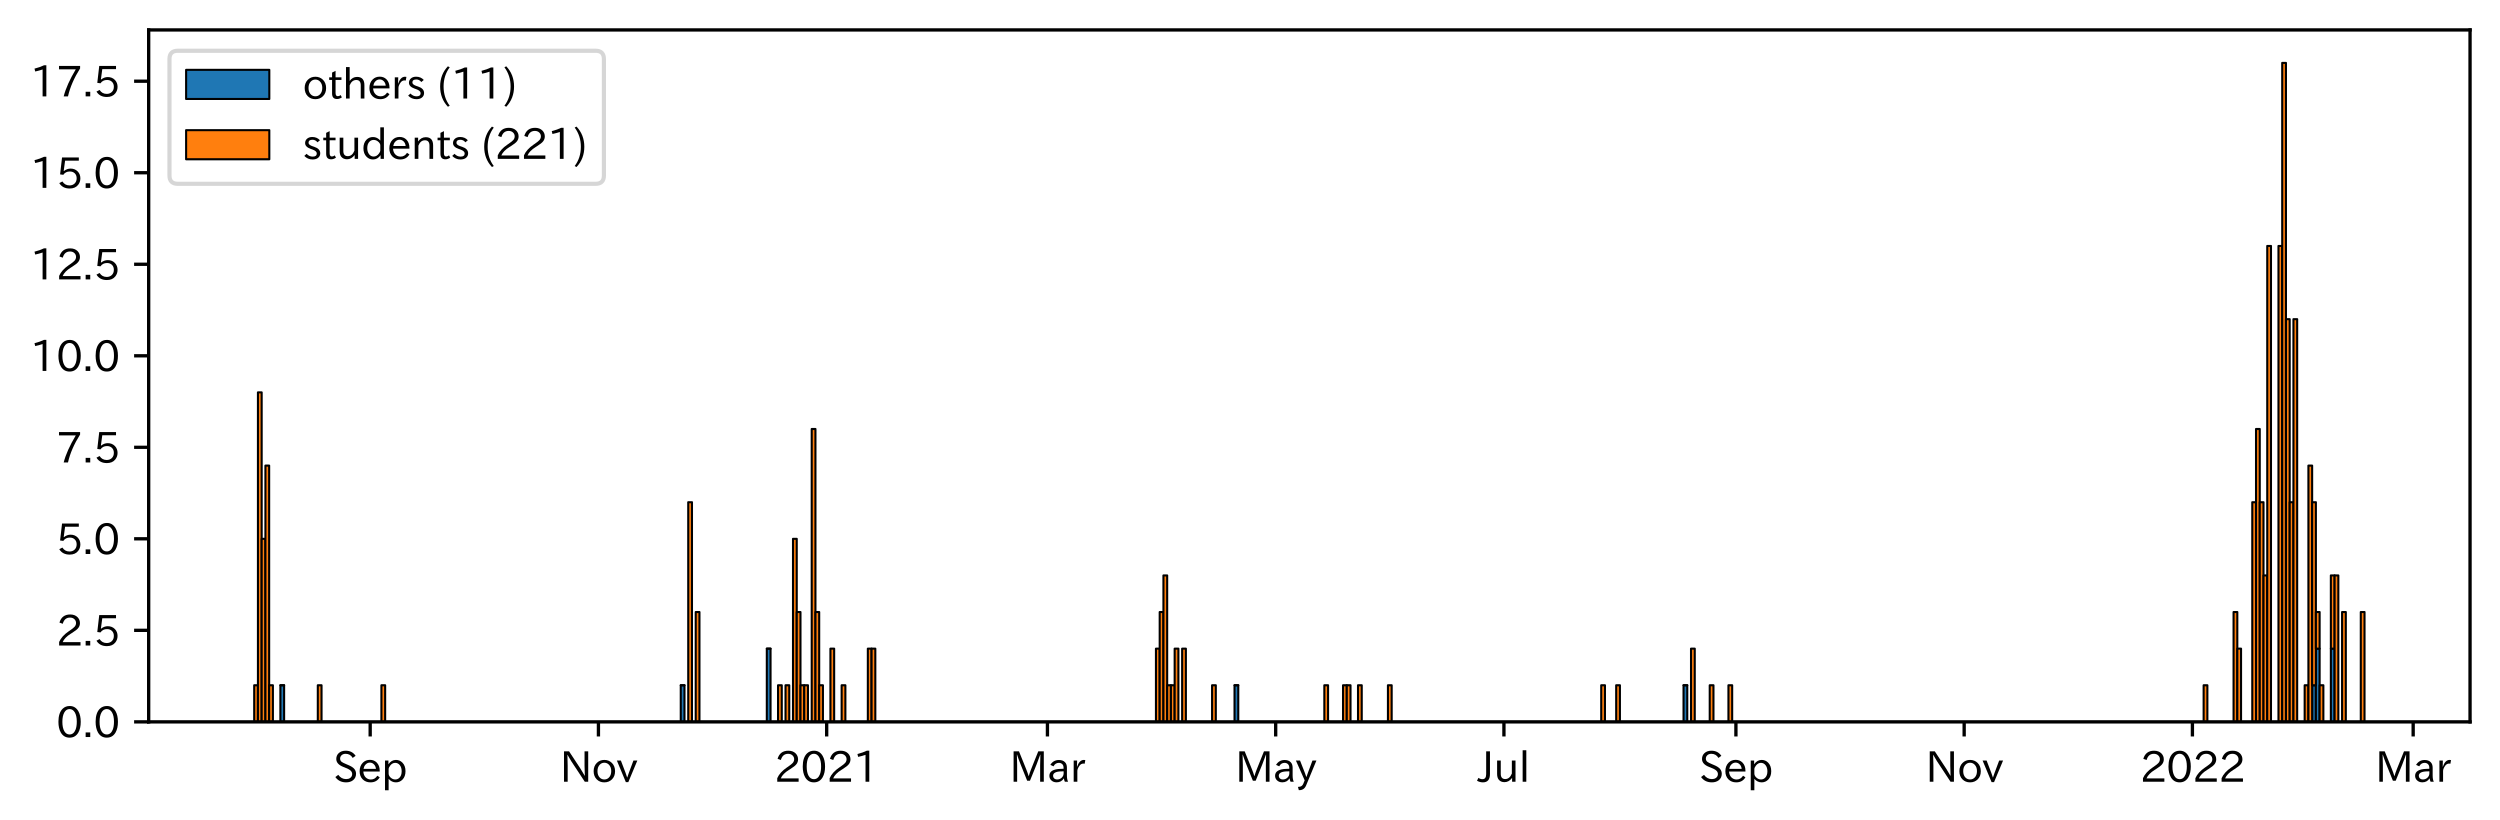 <?xml version="1.0" encoding="utf-8" standalone="no"?>
<!DOCTYPE svg PUBLIC "-//W3C//DTD SVG 1.1//EN"
  "http://www.w3.org/Graphics/SVG/1.1/DTD/svg11.dtd">
<svg xmlns:xlink="http://www.w3.org/1999/xlink" width="600.938pt" height="197.111pt" viewBox="0 0 600.938 197.111" xmlns="http://www.w3.org/2000/svg" version="1.1">
 <defs>
  <style type="text/css">*{stroke-linejoin: round; stroke-linecap: butt}</style>
 </defs>
 <g id="figure_1">
  <g id="patch_1">
   <path d="M 0 197.111 
L 600.938 197.111 
L 600.938 0 
L 0 0 
z
" style="fill: #ffffff"/>
  </g>
  <g id="axes_1">
   <g id="patch_2">
    <path d="M 35.737 173.52 
L 593.737 173.52 
L 593.737 7.2 
L 35.737 7.2 
z
" style="fill: #ffffff"/>
   </g>
   <g id="patch_3">
    <path d="M 61.101 173.52 
L 62.001 173.52 
L 62.001 173.52 
L 61.101 173.52 
z
" clip-path="url(#p02f5610f67)" style="fill: #1f77b4; stroke: #000000; stroke-width: 0.5; stroke-linejoin: miter"/>
   </g>
   <g id="patch_4">
    <path d="M 62.001 173.52 
L 62.9 173.52 
L 62.9 173.52 
L 62.001 173.52 
z
" clip-path="url(#p02f5610f67)" style="fill: #1f77b4; stroke: #000000; stroke-width: 0.5; stroke-linejoin: miter"/>
   </g>
   <g id="patch_5">
    <path d="M 62.9 173.52 
L 63.799 173.52 
L 63.799 173.52 
L 62.9 173.52 
z
" clip-path="url(#p02f5610f67)" style="fill: #1f77b4; stroke: #000000; stroke-width: 0.5; stroke-linejoin: miter"/>
   </g>
   <g id="patch_6">
    <path d="M 63.799 173.52 
L 64.699 173.52 
L 64.699 173.52 
L 63.799 173.52 
z
" clip-path="url(#p02f5610f67)" style="fill: #1f77b4; stroke: #000000; stroke-width: 0.5; stroke-linejoin: miter"/>
   </g>
   <g id="patch_7">
    <path d="M 64.699 173.52 
L 65.598 173.52 
L 65.598 173.52 
L 64.699 173.52 
z
" clip-path="url(#p02f5610f67)" style="fill: #1f77b4; stroke: #000000; stroke-width: 0.5; stroke-linejoin: miter"/>
   </g>
   <g id="patch_8">
    <path d="M 67.397 173.52 
L 68.296 173.52 
L 68.296 164.72 
L 67.397 164.72 
z
" clip-path="url(#p02f5610f67)" style="fill: #1f77b4; stroke: #000000; stroke-width: 0.5; stroke-linejoin: miter"/>
   </g>
   <g id="patch_9">
    <path d="M 76.391 173.52 
L 77.291 173.52 
L 77.291 173.52 
L 76.391 173.52 
z
" clip-path="url(#p02f5610f67)" style="fill: #1f77b4; stroke: #000000; stroke-width: 0.5; stroke-linejoin: miter"/>
   </g>
   <g id="patch_10">
    <path d="M 91.681 173.52 
L 92.581 173.52 
L 92.581 173.52 
L 91.681 173.52 
z
" clip-path="url(#p02f5610f67)" style="fill: #1f77b4; stroke: #000000; stroke-width: 0.5; stroke-linejoin: miter"/>
   </g>
   <g id="patch_11">
    <path d="M 163.635 173.52 
L 164.534 173.52 
L 164.534 164.72 
L 163.635 164.72 
z
" clip-path="url(#p02f5610f67)" style="fill: #1f77b4; stroke: #000000; stroke-width: 0.5; stroke-linejoin: miter"/>
   </g>
   <g id="patch_12">
    <path d="M 165.434 173.52 
L 166.333 173.52 
L 166.333 173.52 
L 165.434 173.52 
z
" clip-path="url(#p02f5610f67)" style="fill: #1f77b4; stroke: #000000; stroke-width: 0.5; stroke-linejoin: miter"/>
   </g>
   <g id="patch_13">
    <path d="M 167.233 173.52 
L 168.132 173.52 
L 168.132 173.52 
L 167.233 173.52 
z
" clip-path="url(#p02f5610f67)" style="fill: #1f77b4; stroke: #000000; stroke-width: 0.5; stroke-linejoin: miter"/>
   </g>
   <g id="patch_14">
    <path d="M 184.322 173.52 
L 185.221 173.52 
L 185.221 155.92 
L 184.322 155.92 
z
" clip-path="url(#p02f5610f67)" style="fill: #1f77b4; stroke: #000000; stroke-width: 0.5; stroke-linejoin: miter"/>
   </g>
   <g id="patch_15">
    <path d="M 187.02 173.52 
L 187.919 173.52 
L 187.919 173.52 
L 187.02 173.52 
z
" clip-path="url(#p02f5610f67)" style="fill: #1f77b4; stroke: #000000; stroke-width: 0.5; stroke-linejoin: miter"/>
   </g>
   <g id="patch_16">
    <path d="M 188.819 173.52 
L 189.718 173.52 
L 189.718 173.52 
L 188.819 173.52 
z
" clip-path="url(#p02f5610f67)" style="fill: #1f77b4; stroke: #000000; stroke-width: 0.5; stroke-linejoin: miter"/>
   </g>
   <g id="patch_17">
    <path d="M 190.618 173.52 
L 191.517 173.52 
L 191.517 173.52 
L 190.618 173.52 
z
" clip-path="url(#p02f5610f67)" style="fill: #1f77b4; stroke: #000000; stroke-width: 0.5; stroke-linejoin: miter"/>
   </g>
   <g id="patch_18">
    <path d="M 191.517 173.52 
L 192.416 173.52 
L 192.416 173.52 
L 191.517 173.52 
z
" clip-path="url(#p02f5610f67)" style="fill: #1f77b4; stroke: #000000; stroke-width: 0.5; stroke-linejoin: miter"/>
   </g>
   <g id="patch_19">
    <path d="M 192.416 173.52 
L 193.316 173.52 
L 193.316 173.52 
L 192.416 173.52 
z
" clip-path="url(#p02f5610f67)" style="fill: #1f77b4; stroke: #000000; stroke-width: 0.5; stroke-linejoin: miter"/>
   </g>
   <g id="patch_20">
    <path d="M 193.316 173.52 
L 194.215 173.52 
L 194.215 173.52 
L 193.316 173.52 
z
" clip-path="url(#p02f5610f67)" style="fill: #1f77b4; stroke: #000000; stroke-width: 0.5; stroke-linejoin: miter"/>
   </g>
   <g id="patch_21">
    <path d="M 195.115 173.52 
L 196.014 173.52 
L 196.014 173.52 
L 195.115 173.52 
z
" clip-path="url(#p02f5610f67)" style="fill: #1f77b4; stroke: #000000; stroke-width: 0.5; stroke-linejoin: miter"/>
   </g>
   <g id="patch_22">
    <path d="M 196.014 173.52 
L 196.914 173.52 
L 196.914 173.52 
L 196.014 173.52 
z
" clip-path="url(#p02f5610f67)" style="fill: #1f77b4; stroke: #000000; stroke-width: 0.5; stroke-linejoin: miter"/>
   </g>
   <g id="patch_23">
    <path d="M 196.914 173.52 
L 197.813 173.52 
L 197.813 173.52 
L 196.914 173.52 
z
" clip-path="url(#p02f5610f67)" style="fill: #1f77b4; stroke: #000000; stroke-width: 0.5; stroke-linejoin: miter"/>
   </g>
   <g id="patch_24">
    <path d="M 199.612 173.52 
L 200.511 173.52 
L 200.511 173.52 
L 199.612 173.52 
z
" clip-path="url(#p02f5610f67)" style="fill: #1f77b4; stroke: #000000; stroke-width: 0.5; stroke-linejoin: miter"/>
   </g>
   <g id="patch_25">
    <path d="M 202.31 173.52 
L 203.209 173.52 
L 203.209 173.52 
L 202.31 173.52 
z
" clip-path="url(#p02f5610f67)" style="fill: #1f77b4; stroke: #000000; stroke-width: 0.5; stroke-linejoin: miter"/>
   </g>
   <g id="patch_26">
    <path d="M 208.606 173.52 
L 209.505 173.52 
L 209.505 173.52 
L 208.606 173.52 
z
" clip-path="url(#p02f5610f67)" style="fill: #1f77b4; stroke: #000000; stroke-width: 0.5; stroke-linejoin: miter"/>
   </g>
   <g id="patch_27">
    <path d="M 209.505 173.52 
L 210.405 173.52 
L 210.405 173.52 
L 209.505 173.52 
z
" clip-path="url(#p02f5610f67)" style="fill: #1f77b4; stroke: #000000; stroke-width: 0.5; stroke-linejoin: miter"/>
   </g>
   <g id="patch_28">
    <path d="M 277.861 173.52 
L 278.761 173.52 
L 278.761 173.52 
L 277.861 173.52 
z
" clip-path="url(#p02f5610f67)" style="fill: #1f77b4; stroke: #000000; stroke-width: 0.5; stroke-linejoin: miter"/>
   </g>
   <g id="patch_29">
    <path d="M 278.761 173.52 
L 279.66 173.52 
L 279.66 173.52 
L 278.761 173.52 
z
" clip-path="url(#p02f5610f67)" style="fill: #1f77b4; stroke: #000000; stroke-width: 0.5; stroke-linejoin: miter"/>
   </g>
   <g id="patch_30">
    <path d="M 279.66 173.52 
L 280.56 173.52 
L 280.56 173.52 
L 279.66 173.52 
z
" clip-path="url(#p02f5610f67)" style="fill: #1f77b4; stroke: #000000; stroke-width: 0.5; stroke-linejoin: miter"/>
   </g>
   <g id="patch_31">
    <path d="M 280.56 173.52 
L 281.459 173.52 
L 281.459 173.52 
L 280.56 173.52 
z
" clip-path="url(#p02f5610f67)" style="fill: #1f77b4; stroke: #000000; stroke-width: 0.5; stroke-linejoin: miter"/>
   </g>
   <g id="patch_32">
    <path d="M 281.459 173.52 
L 282.358 173.52 
L 282.358 173.52 
L 281.459 173.52 
z
" clip-path="url(#p02f5610f67)" style="fill: #1f77b4; stroke: #000000; stroke-width: 0.5; stroke-linejoin: miter"/>
   </g>
   <g id="patch_33">
    <path d="M 282.358 173.52 
L 283.258 173.52 
L 283.258 173.52 
L 282.358 173.52 
z
" clip-path="url(#p02f5610f67)" style="fill: #1f77b4; stroke: #000000; stroke-width: 0.5; stroke-linejoin: miter"/>
   </g>
   <g id="patch_34">
    <path d="M 284.157 173.52 
L 285.057 173.52 
L 285.057 173.52 
L 284.157 173.52 
z
" clip-path="url(#p02f5610f67)" style="fill: #1f77b4; stroke: #000000; stroke-width: 0.5; stroke-linejoin: miter"/>
   </g>
   <g id="patch_35">
    <path d="M 291.353 173.52 
L 292.252 173.52 
L 292.252 173.52 
L 291.353 173.52 
z
" clip-path="url(#p02f5610f67)" style="fill: #1f77b4; stroke: #000000; stroke-width: 0.5; stroke-linejoin: miter"/>
   </g>
   <g id="patch_36">
    <path d="M 296.749 173.52 
L 297.649 173.52 
L 297.649 164.72 
L 296.749 164.72 
z
" clip-path="url(#p02f5610f67)" style="fill: #1f77b4; stroke: #000000; stroke-width: 0.5; stroke-linejoin: miter"/>
   </g>
   <g id="patch_37">
    <path d="M 318.335 173.52 
L 319.235 173.52 
L 319.235 173.52 
L 318.335 173.52 
z
" clip-path="url(#p02f5610f67)" style="fill: #1f77b4; stroke: #000000; stroke-width: 0.5; stroke-linejoin: miter"/>
   </g>
   <g id="patch_38">
    <path d="M 322.832 173.52 
L 323.732 173.52 
L 323.732 173.52 
L 322.832 173.52 
z
" clip-path="url(#p02f5610f67)" style="fill: #1f77b4; stroke: #000000; stroke-width: 0.5; stroke-linejoin: miter"/>
   </g>
   <g id="patch_39">
    <path d="M 323.732 173.52 
L 324.631 173.52 
L 324.631 173.52 
L 323.732 173.52 
z
" clip-path="url(#p02f5610f67)" style="fill: #1f77b4; stroke: #000000; stroke-width: 0.5; stroke-linejoin: miter"/>
   </g>
   <g id="patch_40">
    <path d="M 326.43 173.52 
L 327.329 173.52 
L 327.329 173.52 
L 326.43 173.52 
z
" clip-path="url(#p02f5610f67)" style="fill: #1f77b4; stroke: #000000; stroke-width: 0.5; stroke-linejoin: miter"/>
   </g>
   <g id="patch_41">
    <path d="M 333.625 173.52 
L 334.525 173.52 
L 334.525 173.52 
L 333.625 173.52 
z
" clip-path="url(#p02f5610f67)" style="fill: #1f77b4; stroke: #000000; stroke-width: 0.5; stroke-linejoin: miter"/>
   </g>
   <g id="patch_42">
    <path d="M 384.892 173.52 
L 385.792 173.52 
L 385.792 173.52 
L 384.892 173.52 
z
" clip-path="url(#p02f5610f67)" style="fill: #1f77b4; stroke: #000000; stroke-width: 0.5; stroke-linejoin: miter"/>
   </g>
   <g id="patch_43">
    <path d="M 388.49 173.52 
L 389.389 173.52 
L 389.389 173.52 
L 388.49 173.52 
z
" clip-path="url(#p02f5610f67)" style="fill: #1f77b4; stroke: #000000; stroke-width: 0.5; stroke-linejoin: miter"/>
   </g>
   <g id="patch_44">
    <path d="M 404.679 173.52 
L 405.579 173.52 
L 405.579 164.72 
L 404.679 164.72 
z
" clip-path="url(#p02f5610f67)" style="fill: #1f77b4; stroke: #000000; stroke-width: 0.5; stroke-linejoin: miter"/>
   </g>
   <g id="patch_45">
    <path d="M 406.478 173.52 
L 407.378 173.52 
L 407.378 173.52 
L 406.478 173.52 
z
" clip-path="url(#p02f5610f67)" style="fill: #1f77b4; stroke: #000000; stroke-width: 0.5; stroke-linejoin: miter"/>
   </g>
   <g id="patch_46">
    <path d="M 410.975 173.52 
L 411.875 173.52 
L 411.875 173.52 
L 410.975 173.52 
z
" clip-path="url(#p02f5610f67)" style="fill: #1f77b4; stroke: #000000; stroke-width: 0.5; stroke-linejoin: miter"/>
   </g>
   <g id="patch_47">
    <path d="M 415.473 173.52 
L 416.372 173.52 
L 416.372 173.52 
L 415.473 173.52 
z
" clip-path="url(#p02f5610f67)" style="fill: #1f77b4; stroke: #000000; stroke-width: 0.5; stroke-linejoin: miter"/>
   </g>
   <g id="patch_48">
    <path d="M 529.699 173.52 
L 530.598 173.52 
L 530.598 173.52 
L 529.699 173.52 
z
" clip-path="url(#p02f5610f67)" style="fill: #1f77b4; stroke: #000000; stroke-width: 0.5; stroke-linejoin: miter"/>
   </g>
   <g id="patch_49">
    <path d="M 536.894 173.52 
L 537.794 173.52 
L 537.794 173.52 
L 536.894 173.52 
z
" clip-path="url(#p02f5610f67)" style="fill: #1f77b4; stroke: #000000; stroke-width: 0.5; stroke-linejoin: miter"/>
   </g>
   <g id="patch_50">
    <path d="M 537.794 173.52 
L 538.693 173.52 
L 538.693 173.52 
L 537.794 173.52 
z
" clip-path="url(#p02f5610f67)" style="fill: #1f77b4; stroke: #000000; stroke-width: 0.5; stroke-linejoin: miter"/>
   </g>
   <g id="patch_51">
    <path d="M 541.391 173.52 
L 542.291 173.52 
L 542.291 173.52 
L 541.391 173.52 
z
" clip-path="url(#p02f5610f67)" style="fill: #1f77b4; stroke: #000000; stroke-width: 0.5; stroke-linejoin: miter"/>
   </g>
   <g id="patch_52">
    <path d="M 542.291 173.52 
L 543.19 173.52 
L 543.19 173.52 
L 542.291 173.52 
z
" clip-path="url(#p02f5610f67)" style="fill: #1f77b4; stroke: #000000; stroke-width: 0.5; stroke-linejoin: miter"/>
   </g>
   <g id="patch_53">
    <path d="M 543.19 173.52 
L 544.09 173.52 
L 544.09 173.52 
L 543.19 173.52 
z
" clip-path="url(#p02f5610f67)" style="fill: #1f77b4; stroke: #000000; stroke-width: 0.5; stroke-linejoin: miter"/>
   </g>
   <g id="patch_54">
    <path d="M 544.09 173.52 
L 544.989 173.52 
L 544.989 173.52 
L 544.09 173.52 
z
" clip-path="url(#p02f5610f67)" style="fill: #1f77b4; stroke: #000000; stroke-width: 0.5; stroke-linejoin: miter"/>
   </g>
   <g id="patch_55">
    <path d="M 544.989 173.52 
L 545.888 173.52 
L 545.888 173.52 
L 544.989 173.52 
z
" clip-path="url(#p02f5610f67)" style="fill: #1f77b4; stroke: #000000; stroke-width: 0.5; stroke-linejoin: miter"/>
   </g>
   <g id="patch_56">
    <path d="M 547.687 173.52 
L 548.587 173.52 
L 548.587 173.52 
L 547.687 173.52 
z
" clip-path="url(#p02f5610f67)" style="fill: #1f77b4; stroke: #000000; stroke-width: 0.5; stroke-linejoin: miter"/>
   </g>
   <g id="patch_57">
    <path d="M 548.587 173.52 
L 549.486 173.52 
L 549.486 173.52 
L 548.587 173.52 
z
" clip-path="url(#p02f5610f67)" style="fill: #1f77b4; stroke: #000000; stroke-width: 0.5; stroke-linejoin: miter"/>
   </g>
   <g id="patch_58">
    <path d="M 549.486 173.52 
L 550.385 173.52 
L 550.385 173.52 
L 549.486 173.52 
z
" clip-path="url(#p02f5610f67)" style="fill: #1f77b4; stroke: #000000; stroke-width: 0.5; stroke-linejoin: miter"/>
   </g>
   <g id="patch_59">
    <path d="M 550.385 173.52 
L 551.285 173.52 
L 551.285 173.52 
L 550.385 173.52 
z
" clip-path="url(#p02f5610f67)" style="fill: #1f77b4; stroke: #000000; stroke-width: 0.5; stroke-linejoin: miter"/>
   </g>
   <g id="patch_60">
    <path d="M 551.285 173.52 
L 552.184 173.52 
L 552.184 173.52 
L 551.285 173.52 
z
" clip-path="url(#p02f5610f67)" style="fill: #1f77b4; stroke: #000000; stroke-width: 0.5; stroke-linejoin: miter"/>
   </g>
   <g id="patch_61">
    <path d="M 553.983 173.52 
L 554.883 173.52 
L 554.883 173.52 
L 553.983 173.52 
z
" clip-path="url(#p02f5610f67)" style="fill: #1f77b4; stroke: #000000; stroke-width: 0.5; stroke-linejoin: miter"/>
   </g>
   <g id="patch_62">
    <path d="M 554.883 173.52 
L 555.782 173.52 
L 555.782 173.52 
L 554.883 173.52 
z
" clip-path="url(#p02f5610f67)" style="fill: #1f77b4; stroke: #000000; stroke-width: 0.5; stroke-linejoin: miter"/>
   </g>
   <g id="patch_63">
    <path d="M 555.782 173.52 
L 556.681 173.52 
L 556.681 164.72 
L 555.782 164.72 
z
" clip-path="url(#p02f5610f67)" style="fill: #1f77b4; stroke: #000000; stroke-width: 0.5; stroke-linejoin: miter"/>
   </g>
   <g id="patch_64">
    <path d="M 556.681 173.52 
L 557.581 173.52 
L 557.581 155.92 
L 556.681 155.92 
z
" clip-path="url(#p02f5610f67)" style="fill: #1f77b4; stroke: #000000; stroke-width: 0.5; stroke-linejoin: miter"/>
   </g>
   <g id="patch_65">
    <path d="M 557.581 173.52 
L 558.48 173.52 
L 558.48 173.52 
L 557.581 173.52 
z
" clip-path="url(#p02f5610f67)" style="fill: #1f77b4; stroke: #000000; stroke-width: 0.5; stroke-linejoin: miter"/>
   </g>
   <g id="patch_66">
    <path d="M 560.279 173.52 
L 561.179 173.52 
L 561.179 155.92 
L 560.279 155.92 
z
" clip-path="url(#p02f5610f67)" style="fill: #1f77b4; stroke: #000000; stroke-width: 0.5; stroke-linejoin: miter"/>
   </g>
   <g id="patch_67">
    <path d="M 561.179 173.52 
L 562.078 173.52 
L 562.078 173.52 
L 561.179 173.52 
z
" clip-path="url(#p02f5610f67)" style="fill: #1f77b4; stroke: #000000; stroke-width: 0.5; stroke-linejoin: miter"/>
   </g>
   <g id="patch_68">
    <path d="M 562.977 173.52 
L 563.877 173.52 
L 563.877 173.52 
L 562.977 173.52 
z
" clip-path="url(#p02f5610f67)" style="fill: #1f77b4; stroke: #000000; stroke-width: 0.5; stroke-linejoin: miter"/>
   </g>
   <g id="patch_69">
    <path d="M 567.474 173.52 
L 568.374 173.52 
L 568.374 173.52 
L 567.474 173.52 
z
" clip-path="url(#p02f5610f67)" style="fill: #1f77b4; stroke: #000000; stroke-width: 0.5; stroke-linejoin: miter"/>
   </g>
   <g id="patch_70">
    <path d="M 61.101 173.52 
L 62.001 173.52 
L 62.001 164.72 
L 61.101 164.72 
z
" clip-path="url(#p02f5610f67)" style="fill: #ff7f0e; stroke: #000000; stroke-width: 0.5; stroke-linejoin: miter"/>
   </g>
   <g id="patch_71">
    <path d="M 62.001 173.52 
L 62.9 173.52 
L 62.9 94.32 
L 62.001 94.32 
z
" clip-path="url(#p02f5610f67)" style="fill: #ff7f0e; stroke: #000000; stroke-width: 0.5; stroke-linejoin: miter"/>
   </g>
   <g id="patch_72">
    <path d="M 62.9 173.52 
L 63.799 173.52 
L 63.799 129.52 
L 62.9 129.52 
z
" clip-path="url(#p02f5610f67)" style="fill: #ff7f0e; stroke: #000000; stroke-width: 0.5; stroke-linejoin: miter"/>
   </g>
   <g id="patch_73">
    <path d="M 63.799 173.52 
L 64.699 173.52 
L 64.699 111.92 
L 63.799 111.92 
z
" clip-path="url(#p02f5610f67)" style="fill: #ff7f0e; stroke: #000000; stroke-width: 0.5; stroke-linejoin: miter"/>
   </g>
   <g id="patch_74">
    <path d="M 64.699 173.52 
L 65.598 173.52 
L 65.598 164.72 
L 64.699 164.72 
z
" clip-path="url(#p02f5610f67)" style="fill: #ff7f0e; stroke: #000000; stroke-width: 0.5; stroke-linejoin: miter"/>
   </g>
   <g id="patch_75">
    <path d="M 67.397 164.72 
L 68.296 164.72 
L 68.296 164.72 
L 67.397 164.72 
z
" clip-path="url(#p02f5610f67)" style="fill: #ff7f0e; stroke: #000000; stroke-width: 0.5; stroke-linejoin: miter"/>
   </g>
   <g id="patch_76">
    <path d="M 76.391 173.52 
L 77.291 173.52 
L 77.291 164.72 
L 76.391 164.72 
z
" clip-path="url(#p02f5610f67)" style="fill: #ff7f0e; stroke: #000000; stroke-width: 0.5; stroke-linejoin: miter"/>
   </g>
   <g id="patch_77">
    <path d="M 91.681 173.52 
L 92.581 173.52 
L 92.581 164.72 
L 91.681 164.72 
z
" clip-path="url(#p02f5610f67)" style="fill: #ff7f0e; stroke: #000000; stroke-width: 0.5; stroke-linejoin: miter"/>
   </g>
   <g id="patch_78">
    <path d="M 163.635 164.72 
L 164.534 164.72 
L 164.534 164.72 
L 163.635 164.72 
z
" clip-path="url(#p02f5610f67)" style="fill: #ff7f0e; stroke: #000000; stroke-width: 0.5; stroke-linejoin: miter"/>
   </g>
   <g id="patch_79">
    <path d="M 165.434 173.52 
L 166.333 173.52 
L 166.333 120.72 
L 165.434 120.72 
z
" clip-path="url(#p02f5610f67)" style="fill: #ff7f0e; stroke: #000000; stroke-width: 0.5; stroke-linejoin: miter"/>
   </g>
   <g id="patch_80">
    <path d="M 167.233 173.52 
L 168.132 173.52 
L 168.132 147.12 
L 167.233 147.12 
z
" clip-path="url(#p02f5610f67)" style="fill: #ff7f0e; stroke: #000000; stroke-width: 0.5; stroke-linejoin: miter"/>
   </g>
   <g id="patch_81">
    <path d="M 184.322 155.92 
L 185.221 155.92 
L 185.221 155.92 
L 184.322 155.92 
z
" clip-path="url(#p02f5610f67)" style="fill: #ff7f0e; stroke: #000000; stroke-width: 0.5; stroke-linejoin: miter"/>
   </g>
   <g id="patch_82">
    <path d="M 187.02 173.52 
L 187.919 173.52 
L 187.919 164.72 
L 187.02 164.72 
z
" clip-path="url(#p02f5610f67)" style="fill: #ff7f0e; stroke: #000000; stroke-width: 0.5; stroke-linejoin: miter"/>
   </g>
   <g id="patch_83">
    <path d="M 188.819 173.52 
L 189.718 173.52 
L 189.718 164.72 
L 188.819 164.72 
z
" clip-path="url(#p02f5610f67)" style="fill: #ff7f0e; stroke: #000000; stroke-width: 0.5; stroke-linejoin: miter"/>
   </g>
   <g id="patch_84">
    <path d="M 190.618 173.52 
L 191.517 173.52 
L 191.517 129.52 
L 190.618 129.52 
z
" clip-path="url(#p02f5610f67)" style="fill: #ff7f0e; stroke: #000000; stroke-width: 0.5; stroke-linejoin: miter"/>
   </g>
   <g id="patch_85">
    <path d="M 191.517 173.52 
L 192.416 173.52 
L 192.416 147.12 
L 191.517 147.12 
z
" clip-path="url(#p02f5610f67)" style="fill: #ff7f0e; stroke: #000000; stroke-width: 0.5; stroke-linejoin: miter"/>
   </g>
   <g id="patch_86">
    <path d="M 192.416 173.52 
L 193.316 173.52 
L 193.316 164.72 
L 192.416 164.72 
z
" clip-path="url(#p02f5610f67)" style="fill: #ff7f0e; stroke: #000000; stroke-width: 0.5; stroke-linejoin: miter"/>
   </g>
   <g id="patch_87">
    <path d="M 193.316 173.52 
L 194.215 173.52 
L 194.215 164.72 
L 193.316 164.72 
z
" clip-path="url(#p02f5610f67)" style="fill: #ff7f0e; stroke: #000000; stroke-width: 0.5; stroke-linejoin: miter"/>
   </g>
   <g id="patch_88">
    <path d="M 195.115 173.52 
L 196.014 173.52 
L 196.014 103.12 
L 195.115 103.12 
z
" clip-path="url(#p02f5610f67)" style="fill: #ff7f0e; stroke: #000000; stroke-width: 0.5; stroke-linejoin: miter"/>
   </g>
   <g id="patch_89">
    <path d="M 196.014 173.52 
L 196.914 173.52 
L 196.914 147.12 
L 196.014 147.12 
z
" clip-path="url(#p02f5610f67)" style="fill: #ff7f0e; stroke: #000000; stroke-width: 0.5; stroke-linejoin: miter"/>
   </g>
   <g id="patch_90">
    <path d="M 196.914 173.52 
L 197.813 173.52 
L 197.813 164.72 
L 196.914 164.72 
z
" clip-path="url(#p02f5610f67)" style="fill: #ff7f0e; stroke: #000000; stroke-width: 0.5; stroke-linejoin: miter"/>
   </g>
   <g id="patch_91">
    <path d="M 199.612 173.52 
L 200.511 173.52 
L 200.511 155.92 
L 199.612 155.92 
z
" clip-path="url(#p02f5610f67)" style="fill: #ff7f0e; stroke: #000000; stroke-width: 0.5; stroke-linejoin: miter"/>
   </g>
   <g id="patch_92">
    <path d="M 202.31 173.52 
L 203.209 173.52 
L 203.209 164.72 
L 202.31 164.72 
z
" clip-path="url(#p02f5610f67)" style="fill: #ff7f0e; stroke: #000000; stroke-width: 0.5; stroke-linejoin: miter"/>
   </g>
   <g id="patch_93">
    <path d="M 208.606 173.52 
L 209.505 173.52 
L 209.505 155.92 
L 208.606 155.92 
z
" clip-path="url(#p02f5610f67)" style="fill: #ff7f0e; stroke: #000000; stroke-width: 0.5; stroke-linejoin: miter"/>
   </g>
   <g id="patch_94">
    <path d="M 209.505 173.52 
L 210.405 173.52 
L 210.405 155.92 
L 209.505 155.92 
z
" clip-path="url(#p02f5610f67)" style="fill: #ff7f0e; stroke: #000000; stroke-width: 0.5; stroke-linejoin: miter"/>
   </g>
   <g id="patch_95">
    <path d="M 277.861 173.52 
L 278.761 173.52 
L 278.761 155.92 
L 277.861 155.92 
z
" clip-path="url(#p02f5610f67)" style="fill: #ff7f0e; stroke: #000000; stroke-width: 0.5; stroke-linejoin: miter"/>
   </g>
   <g id="patch_96">
    <path d="M 278.761 173.52 
L 279.66 173.52 
L 279.66 147.12 
L 278.761 147.12 
z
" clip-path="url(#p02f5610f67)" style="fill: #ff7f0e; stroke: #000000; stroke-width: 0.5; stroke-linejoin: miter"/>
   </g>
   <g id="patch_97">
    <path d="M 279.66 173.52 
L 280.56 173.52 
L 280.56 138.32 
L 279.66 138.32 
z
" clip-path="url(#p02f5610f67)" style="fill: #ff7f0e; stroke: #000000; stroke-width: 0.5; stroke-linejoin: miter"/>
   </g>
   <g id="patch_98">
    <path d="M 280.56 173.52 
L 281.459 173.52 
L 281.459 164.72 
L 280.56 164.72 
z
" clip-path="url(#p02f5610f67)" style="fill: #ff7f0e; stroke: #000000; stroke-width: 0.5; stroke-linejoin: miter"/>
   </g>
   <g id="patch_99">
    <path d="M 281.459 173.52 
L 282.358 173.52 
L 282.358 164.72 
L 281.459 164.72 
z
" clip-path="url(#p02f5610f67)" style="fill: #ff7f0e; stroke: #000000; stroke-width: 0.5; stroke-linejoin: miter"/>
   </g>
   <g id="patch_100">
    <path d="M 282.358 173.52 
L 283.258 173.52 
L 283.258 155.92 
L 282.358 155.92 
z
" clip-path="url(#p02f5610f67)" style="fill: #ff7f0e; stroke: #000000; stroke-width: 0.5; stroke-linejoin: miter"/>
   </g>
   <g id="patch_101">
    <path d="M 284.157 173.52 
L 285.057 173.52 
L 285.057 155.92 
L 284.157 155.92 
z
" clip-path="url(#p02f5610f67)" style="fill: #ff7f0e; stroke: #000000; stroke-width: 0.5; stroke-linejoin: miter"/>
   </g>
   <g id="patch_102">
    <path d="M 291.353 173.52 
L 292.252 173.52 
L 292.252 164.72 
L 291.353 164.72 
z
" clip-path="url(#p02f5610f67)" style="fill: #ff7f0e; stroke: #000000; stroke-width: 0.5; stroke-linejoin: miter"/>
   </g>
   <g id="patch_103">
    <path d="M 296.749 164.72 
L 297.649 164.72 
L 297.649 164.72 
L 296.749 164.72 
z
" clip-path="url(#p02f5610f67)" style="fill: #ff7f0e; stroke: #000000; stroke-width: 0.5; stroke-linejoin: miter"/>
   </g>
   <g id="patch_104">
    <path d="M 318.335 173.52 
L 319.235 173.52 
L 319.235 164.72 
L 318.335 164.72 
z
" clip-path="url(#p02f5610f67)" style="fill: #ff7f0e; stroke: #000000; stroke-width: 0.5; stroke-linejoin: miter"/>
   </g>
   <g id="patch_105">
    <path d="M 322.832 173.52 
L 323.732 173.52 
L 323.732 164.72 
L 322.832 164.72 
z
" clip-path="url(#p02f5610f67)" style="fill: #ff7f0e; stroke: #000000; stroke-width: 0.5; stroke-linejoin: miter"/>
   </g>
   <g id="patch_106">
    <path d="M 323.732 173.52 
L 324.631 173.52 
L 324.631 164.72 
L 323.732 164.72 
z
" clip-path="url(#p02f5610f67)" style="fill: #ff7f0e; stroke: #000000; stroke-width: 0.5; stroke-linejoin: miter"/>
   </g>
   <g id="patch_107">
    <path d="M 326.43 173.52 
L 327.329 173.52 
L 327.329 164.72 
L 326.43 164.72 
z
" clip-path="url(#p02f5610f67)" style="fill: #ff7f0e; stroke: #000000; stroke-width: 0.5; stroke-linejoin: miter"/>
   </g>
   <g id="patch_108">
    <path d="M 333.625 173.52 
L 334.525 173.52 
L 334.525 164.72 
L 333.625 164.72 
z
" clip-path="url(#p02f5610f67)" style="fill: #ff7f0e; stroke: #000000; stroke-width: 0.5; stroke-linejoin: miter"/>
   </g>
   <g id="patch_109">
    <path d="M 384.892 173.52 
L 385.792 173.52 
L 385.792 164.72 
L 384.892 164.72 
z
" clip-path="url(#p02f5610f67)" style="fill: #ff7f0e; stroke: #000000; stroke-width: 0.5; stroke-linejoin: miter"/>
   </g>
   <g id="patch_110">
    <path d="M 388.49 173.52 
L 389.389 173.52 
L 389.389 164.72 
L 388.49 164.72 
z
" clip-path="url(#p02f5610f67)" style="fill: #ff7f0e; stroke: #000000; stroke-width: 0.5; stroke-linejoin: miter"/>
   </g>
   <g id="patch_111">
    <path d="M 404.679 164.72 
L 405.579 164.72 
L 405.579 164.72 
L 404.679 164.72 
z
" clip-path="url(#p02f5610f67)" style="fill: #ff7f0e; stroke: #000000; stroke-width: 0.5; stroke-linejoin: miter"/>
   </g>
   <g id="patch_112">
    <path d="M 406.478 173.52 
L 407.378 173.52 
L 407.378 155.92 
L 406.478 155.92 
z
" clip-path="url(#p02f5610f67)" style="fill: #ff7f0e; stroke: #000000; stroke-width: 0.5; stroke-linejoin: miter"/>
   </g>
   <g id="patch_113">
    <path d="M 410.975 173.52 
L 411.875 173.52 
L 411.875 164.72 
L 410.975 164.72 
z
" clip-path="url(#p02f5610f67)" style="fill: #ff7f0e; stroke: #000000; stroke-width: 0.5; stroke-linejoin: miter"/>
   </g>
   <g id="patch_114">
    <path d="M 415.473 173.52 
L 416.372 173.52 
L 416.372 164.72 
L 415.473 164.72 
z
" clip-path="url(#p02f5610f67)" style="fill: #ff7f0e; stroke: #000000; stroke-width: 0.5; stroke-linejoin: miter"/>
   </g>
   <g id="patch_115">
    <path d="M 529.699 173.52 
L 530.598 173.52 
L 530.598 164.72 
L 529.699 164.72 
z
" clip-path="url(#p02f5610f67)" style="fill: #ff7f0e; stroke: #000000; stroke-width: 0.5; stroke-linejoin: miter"/>
   </g>
   <g id="patch_116">
    <path d="M 536.894 173.52 
L 537.794 173.52 
L 537.794 147.12 
L 536.894 147.12 
z
" clip-path="url(#p02f5610f67)" style="fill: #ff7f0e; stroke: #000000; stroke-width: 0.5; stroke-linejoin: miter"/>
   </g>
   <g id="patch_117">
    <path d="M 537.794 173.52 
L 538.693 173.52 
L 538.693 155.92 
L 537.794 155.92 
z
" clip-path="url(#p02f5610f67)" style="fill: #ff7f0e; stroke: #000000; stroke-width: 0.5; stroke-linejoin: miter"/>
   </g>
   <g id="patch_118">
    <path d="M 541.391 173.52 
L 542.291 173.52 
L 542.291 120.72 
L 541.391 120.72 
z
" clip-path="url(#p02f5610f67)" style="fill: #ff7f0e; stroke: #000000; stroke-width: 0.5; stroke-linejoin: miter"/>
   </g>
   <g id="patch_119">
    <path d="M 542.291 173.52 
L 543.19 173.52 
L 543.19 103.12 
L 542.291 103.12 
z
" clip-path="url(#p02f5610f67)" style="fill: #ff7f0e; stroke: #000000; stroke-width: 0.5; stroke-linejoin: miter"/>
   </g>
   <g id="patch_120">
    <path d="M 543.19 173.52 
L 544.09 173.52 
L 544.09 120.72 
L 543.19 120.72 
z
" clip-path="url(#p02f5610f67)" style="fill: #ff7f0e; stroke: #000000; stroke-width: 0.5; stroke-linejoin: miter"/>
   </g>
   <g id="patch_121">
    <path d="M 544.09 173.52 
L 544.989 173.52 
L 544.989 138.32 
L 544.09 138.32 
z
" clip-path="url(#p02f5610f67)" style="fill: #ff7f0e; stroke: #000000; stroke-width: 0.5; stroke-linejoin: miter"/>
   </g>
   <g id="patch_122">
    <path d="M 544.989 173.52 
L 545.888 173.52 
L 545.888 59.12 
L 544.989 59.12 
z
" clip-path="url(#p02f5610f67)" style="fill: #ff7f0e; stroke: #000000; stroke-width: 0.5; stroke-linejoin: miter"/>
   </g>
   <g id="patch_123">
    <path d="M 547.687 173.52 
L 548.587 173.52 
L 548.587 59.12 
L 547.687 59.12 
z
" clip-path="url(#p02f5610f67)" style="fill: #ff7f0e; stroke: #000000; stroke-width: 0.5; stroke-linejoin: miter"/>
   </g>
   <g id="patch_124">
    <path d="M 548.587 173.52 
L 549.486 173.52 
L 549.486 15.12 
L 548.587 15.12 
z
" clip-path="url(#p02f5610f67)" style="fill: #ff7f0e; stroke: #000000; stroke-width: 0.5; stroke-linejoin: miter"/>
   </g>
   <g id="patch_125">
    <path d="M 549.486 173.52 
L 550.385 173.52 
L 550.385 76.72 
L 549.486 76.72 
z
" clip-path="url(#p02f5610f67)" style="fill: #ff7f0e; stroke: #000000; stroke-width: 0.5; stroke-linejoin: miter"/>
   </g>
   <g id="patch_126">
    <path d="M 550.385 173.52 
L 551.285 173.52 
L 551.285 120.72 
L 550.385 120.72 
z
" clip-path="url(#p02f5610f67)" style="fill: #ff7f0e; stroke: #000000; stroke-width: 0.5; stroke-linejoin: miter"/>
   </g>
   <g id="patch_127">
    <path d="M 551.285 173.52 
L 552.184 173.52 
L 552.184 76.72 
L 551.285 76.72 
z
" clip-path="url(#p02f5610f67)" style="fill: #ff7f0e; stroke: #000000; stroke-width: 0.5; stroke-linejoin: miter"/>
   </g>
   <g id="patch_128">
    <path d="M 553.983 173.52 
L 554.883 173.52 
L 554.883 164.72 
L 553.983 164.72 
z
" clip-path="url(#p02f5610f67)" style="fill: #ff7f0e; stroke: #000000; stroke-width: 0.5; stroke-linejoin: miter"/>
   </g>
   <g id="patch_129">
    <path d="M 554.883 173.52 
L 555.782 173.52 
L 555.782 111.92 
L 554.883 111.92 
z
" clip-path="url(#p02f5610f67)" style="fill: #ff7f0e; stroke: #000000; stroke-width: 0.5; stroke-linejoin: miter"/>
   </g>
   <g id="patch_130">
    <path d="M 555.782 164.72 
L 556.681 164.72 
L 556.681 120.72 
L 555.782 120.72 
z
" clip-path="url(#p02f5610f67)" style="fill: #ff7f0e; stroke: #000000; stroke-width: 0.5; stroke-linejoin: miter"/>
   </g>
   <g id="patch_131">
    <path d="M 556.681 155.92 
L 557.581 155.92 
L 557.581 147.12 
L 556.681 147.12 
z
" clip-path="url(#p02f5610f67)" style="fill: #ff7f0e; stroke: #000000; stroke-width: 0.5; stroke-linejoin: miter"/>
   </g>
   <g id="patch_132">
    <path d="M 557.581 173.52 
L 558.48 173.52 
L 558.48 164.72 
L 557.581 164.72 
z
" clip-path="url(#p02f5610f67)" style="fill: #ff7f0e; stroke: #000000; stroke-width: 0.5; stroke-linejoin: miter"/>
   </g>
   <g id="patch_133">
    <path d="M 560.279 155.92 
L 561.179 155.92 
L 561.179 138.32 
L 560.279 138.32 
z
" clip-path="url(#p02f5610f67)" style="fill: #ff7f0e; stroke: #000000; stroke-width: 0.5; stroke-linejoin: miter"/>
   </g>
   <g id="patch_134">
    <path d="M 561.179 173.52 
L 562.078 173.52 
L 562.078 138.32 
L 561.179 138.32 
z
" clip-path="url(#p02f5610f67)" style="fill: #ff7f0e; stroke: #000000; stroke-width: 0.5; stroke-linejoin: miter"/>
   </g>
   <g id="patch_135">
    <path d="M 562.977 173.52 
L 563.877 173.52 
L 563.877 147.12 
L 562.977 147.12 
z
" clip-path="url(#p02f5610f67)" style="fill: #ff7f0e; stroke: #000000; stroke-width: 0.5; stroke-linejoin: miter"/>
   </g>
   <g id="patch_136">
    <path d="M 567.474 173.52 
L 568.374 173.52 
L 568.374 147.12 
L 567.474 147.12 
z
" clip-path="url(#p02f5610f67)" style="fill: #ff7f0e; stroke: #000000; stroke-width: 0.5; stroke-linejoin: miter"/>
   </g>
   <g id="matplotlib.axis_1">
    <g id="xtick_1">
     <g id="line2d_1">
      <defs>
       <path id="ma781f39b53" d="M 0 0 
L 0 3.5 
" style="stroke: #000000; stroke-width: 0.8"/>
      </defs>
      <g>
       <use xlink:href="#ma781f39b53" x="88.983" y="173.52" style="stroke: #000000; stroke-width: 0.8"/>
      </g>
     </g>
     <g id="text_1">
      <!-- Sep -->
      <g transform="translate(80.108 188.011)scale(0.1 -0.1)">
       <defs>
        <path id="IPAexGothic-53" d="M 2919 3641 
Q 2563 4259 1853 4259 
Q 1453 4259 1213 4009 
Q 1028 3803 1028 3534 
Q 1028 3238 1266 3047 
Q 1444 2913 1984 2688 
L 2200 2597 
Q 2925 2306 3191 1953 
Q 3422 1644 3422 1259 
Q 3422 644 2969 288 
Q 2559 -31 1931 -31 
Q 881 -31 313 766 
L 753 1100 
Q 1203 459 1938 459 
Q 2288 459 2534 625 
Q 2841 847 2841 1216 
Q 2841 1503 2616 1728 
Q 2375 1959 1728 2206 
L 1541 2278 
Q 453 2694 453 3481 
Q 453 4006 806 4347 
Q 1203 4725 1863 4725 
Q 2841 4725 3359 3956 
L 2919 3641 
z
" transform="scale(0.016)"/>
        <path id="IPAexGothic-65" d="M 863 1594 
Q 891 1041 1209 722 
Q 1534 397 1997 397 
Q 2606 397 2963 966 
L 3322 728 
Q 2869 -31 1931 -31 
Q 1222 -31 766 422 
Q 306 884 306 1641 
Q 306 2444 788 2925 
Q 1216 3353 1856 3353 
Q 2459 3353 2866 2956 
Q 3322 2494 3322 1722 
L 3322 1594 
L 863 1594 
z
M 2756 1997 
Q 2709 2431 2450 2681 
Q 2194 2938 1844 2938 
Q 1438 2938 1150 2591 
Q 953 2356 894 1997 
L 2756 1997 
z
" transform="scale(0.016)"/>
        <path id="IPAexGothic-70" d="M 1075 2688 
Q 1525 3341 2206 3341 
Q 2769 3341 3172 2938 
Q 3641 2469 3641 1644 
Q 3641 841 3178 372 
Q 2775 -31 2200 -31 
Q 1569 -31 1106 497 
L 1106 -1216 
L 563 -1216 
L 563 3250 
L 1075 3250 
L 1075 2688 
z
M 1106 1950 
L 1106 1291 
Q 1106 897 1516 600 
Q 1791 403 2106 403 
Q 2469 403 2725 659 
Q 3066 997 3066 1631 
Q 3066 2200 2784 2559 
Q 2503 2900 2100 2900 
Q 1656 2900 1338 2484 
Q 1106 2184 1106 1950 
z
" transform="scale(0.016)"/>
       </defs>
       <use xlink:href="#IPAexGothic-53"/>
       <use xlink:href="#IPAexGothic-65" x="58.496"/>
       <use xlink:href="#IPAexGothic-70" x="115.381"/>
      </g>
     </g>
    </g>
    <g id="xtick_2">
     <g id="line2d_2">
      <g>
       <use xlink:href="#ma781f39b53" x="143.848" y="173.52" style="stroke: #000000; stroke-width: 0.8"/>
      </g>
     </g>
     <g id="text_2">
      <!-- Nov -->
      <g transform="translate(134.599 188.011)scale(0.1 -0.1)">
       <defs>
        <path id="IPAexGothic-4e" d="M 4244 63 
L 3731 63 
L 1697 3150 
Q 1466 3500 1141 4097 
L 1116 4097 
L 1128 3797 
Q 1159 2803 1159 2469 
L 1159 63 
L 609 63 
L 609 4634 
L 1366 4634 
L 3113 1978 
Q 3453 1447 3713 966 
L 3738 966 
Q 3694 1897 3694 2469 
L 3694 4634 
L 4244 4634 
L 4244 63 
z
" transform="scale(0.016)"/>
        <path id="IPAexGothic-6f" d="M 1919 3341 
Q 2594 3341 3056 2888 
Q 3531 2413 3531 1638 
Q 3531 888 3066 422 
Q 2609 -31 1919 -31 
Q 1228 -31 781 416 
Q 313 881 313 1656 
Q 313 2413 788 2888 
Q 1241 3341 1919 3341 
z
M 1919 2919 
Q 1519 2919 1241 2631 
Q 888 2278 888 1650 
Q 888 1031 1234 684 
Q 1516 403 1919 403 
Q 2331 403 2609 691 
Q 2956 1038 2956 1672 
Q 2956 2269 2603 2631 
Q 2316 2919 1919 2919 
z
" transform="scale(0.016)"/>
        <path id="IPAexGothic-76" d="M 3103 3250 
L 1747 6 
L 1375 6 
L 25 3250 
L 628 3250 
L 1338 1388 
L 1522 844 
L 1569 703 
L 1588 703 
Q 1641 884 1822 1388 
L 2516 3250 
L 3103 3250 
z
" transform="scale(0.016)"/>
       </defs>
       <use xlink:href="#IPAexGothic-4e"/>
       <use xlink:href="#IPAexGothic-6f" x="75.977"/>
       <use xlink:href="#IPAexGothic-76" x="136.377"/>
      </g>
     </g>
    </g>
    <g id="xtick_3">
     <g id="line2d_3">
      <g>
       <use xlink:href="#ma781f39b53" x="198.712" y="173.52" style="stroke: #000000; stroke-width: 0.8"/>
      </g>
     </g>
     <g id="text_3">
      <!-- 2021 -->
      <g transform="translate(186.115 188.011)scale(0.1 -0.1)">
       <defs>
        <path id="IPAexGothic-32" d="M 3659 63 
L 447 63 
L 447 594 
Q 825 1475 1894 2203 
L 2072 2322 
Q 2619 2697 2791 2906 
Q 2988 3153 2988 3444 
Q 2988 3772 2756 4003 
Q 2500 4259 2084 4259 
Q 1250 4259 991 3328 
L 497 3506 
Q 853 4725 2116 4725 
Q 2806 4725 3216 4316 
Q 3575 3947 3575 3425 
Q 3575 3038 3344 2722 
Q 3131 2416 2366 1938 
L 2231 1856 
Q 1256 1253 978 569 
L 3659 569 
L 3659 63 
z
" transform="scale(0.016)"/>
        <path id="IPAexGothic-30" d="M 2038 4725 
Q 2881 4725 3334 3944 
Q 3694 3325 3694 2344 
Q 3694 1372 3334 741 
Q 2888 -31 2016 -31 
Q 1147 -31 700 741 
Q 341 1372 341 2350 
Q 341 3713 1000 4334 
Q 1419 4725 2038 4725 
z
M 2016 4266 
Q 1516 4266 1228 3759 
Q 934 3247 934 2344 
Q 934 1456 1222 947 
Q 1513 447 2016 447 
Q 2619 447 2909 1153 
Q 3100 1622 3100 2375 
Q 3100 3256 2806 3759 
Q 2509 4266 2016 4266 
z
" transform="scale(0.016)"/>
        <path id="IPAexGothic-31" d="M 2463 63 
L 1900 63 
L 1900 4103 
Q 1372 3922 788 3797 
L 684 4231 
Q 1519 4441 2106 4731 
L 2463 4731 
L 2463 63 
z
" transform="scale(0.016)"/>
       </defs>
       <use xlink:href="#IPAexGothic-32"/>
       <use xlink:href="#IPAexGothic-30" x="62.988"/>
       <use xlink:href="#IPAexGothic-32" x="125.977"/>
       <use xlink:href="#IPAexGothic-31" x="188.965"/>
      </g>
     </g>
    </g>
    <g id="xtick_4">
     <g id="line2d_4">
      <g>
       <use xlink:href="#ma781f39b53" x="251.778" y="173.52" style="stroke: #000000; stroke-width: 0.8"/>
      </g>
     </g>
     <g id="text_4">
      <!-- Mar -->
      <g transform="translate(242.669 188.011)scale(0.1 -0.1)">
       <defs>
        <path id="IPAexGothic-4d" d="M 5147 63 
L 4597 63 
L 4597 2534 
Q 4597 3281 4634 4134 
L 4609 4134 
Q 4356 3409 4066 2675 
L 3066 209 
L 2650 209 
L 1641 2725 
Q 1328 3506 1128 4141 
L 1103 4141 
Q 1141 3131 1141 2553 
L 1141 63 
L 609 63 
L 609 4634 
L 1416 4634 
L 2503 1944 
Q 2697 1472 2869 906 
L 2888 906 
Q 3028 1416 3234 1931 
L 4316 4634 
L 5147 4634 
L 5147 63 
z
" transform="scale(0.016)"/>
        <path id="IPAexGothic-61" d="M 3156 63 
L 2672 63 
Q 2559 303 2531 556 
L 2509 556 
Q 2147 -25 1428 -25 
Q 934 -25 622 288 
Q 347 563 347 959 
Q 347 1947 2050 1997 
L 2478 2009 
L 2478 2175 
Q 2478 2509 2288 2700 
Q 2088 2900 1775 2900 
Q 1238 2900 969 2378 
L 494 2597 
Q 938 3328 1788 3328 
Q 2375 3328 2691 3000 
Q 2984 2706 2984 2169 
L 2984 997 
Q 2984 400 3156 63 
z
M 2491 1625 
L 2141 1619 
Q 903 1591 903 953 
Q 903 728 1050 581 
Q 1231 403 1525 403 
Q 1934 403 2234 703 
Q 2491 969 2491 1344 
L 2491 1625 
z
" transform="scale(0.016)"/>
        <path id="IPAexGothic-72" d="M 2309 3316 
L 2213 2769 
Q 2106 2791 2022 2791 
Q 1653 2791 1413 2444 
Q 1113 2006 1113 1675 
L 1113 63 
L 563 63 
L 563 3250 
L 1081 3250 
L 1056 2303 
L 1069 2303 
Q 1422 3341 2097 3341 
Q 2206 3341 2309 3316 
z
" transform="scale(0.016)"/>
       </defs>
       <use xlink:href="#IPAexGothic-4d"/>
       <use xlink:href="#IPAexGothic-61" x="90.186"/>
       <use xlink:href="#IPAexGothic-72" x="145.166"/>
      </g>
     </g>
    </g>
    <g id="xtick_5">
     <g id="line2d_5">
      <g>
       <use xlink:href="#ma781f39b53" x="306.643" y="173.52" style="stroke: #000000; stroke-width: 0.8"/>
      </g>
     </g>
     <g id="text_5">
      <!-- May -->
      <g transform="translate(296.923 188.011)scale(0.1 -0.1)">
       <defs>
        <path id="IPAexGothic-79" d="M 3122 3250 
L 1575 -488 
Q 1278 -1203 550 -1203 
L 478 -1203 
L 344 -703 
L 447 -703 
Q 969 -703 1150 -238 
L 1356 275 
L 38 3250 
L 659 3250 
L 1363 1459 
Q 1528 1025 1606 781 
L 1625 781 
Q 1750 1169 1863 1459 
L 2528 3250 
L 3122 3250 
z
" transform="scale(0.016)"/>
       </defs>
       <use xlink:href="#IPAexGothic-4d"/>
       <use xlink:href="#IPAexGothic-61" x="90.186"/>
       <use xlink:href="#IPAexGothic-79" x="145.166"/>
      </g>
     </g>
    </g>
    <g id="xtick_6">
     <g id="line2d_6">
      <g>
       <use xlink:href="#ma781f39b53" x="361.507" y="173.52" style="stroke: #000000; stroke-width: 0.8"/>
      </g>
     </g>
     <g id="text_6">
      <!-- Jul -->
      <g transform="translate(355.238 188.011)scale(0.1 -0.1)">
       <defs>
        <path id="IPAexGothic-4a" d="M 1819 4634 
L 1819 1234 
Q 1819 -31 763 -31 
Q 303 -31 -125 209 
L 84 644 
Q 378 447 694 447 
Q 1250 447 1250 1203 
L 1250 4634 
L 1819 4634 
z
" transform="scale(0.016)"/>
        <path id="IPAexGothic-75" d="M 3284 63 
L 2772 63 
L 2772 644 
Q 2300 0 1625 0 
Q 1072 0 763 375 
Q 519 678 519 1241 
L 519 3250 
L 1069 3250 
L 1069 1259 
Q 1069 466 1734 466 
Q 2406 466 2734 1291 
L 2734 3250 
L 3284 3250 
L 3284 63 
z
" transform="scale(0.016)"/>
        <path id="IPAexGothic-6c" d="M 1131 63 
L 581 63 
L 581 4794 
L 1131 4794 
L 1131 63 
z
" transform="scale(0.016)"/>
       </defs>
       <use xlink:href="#IPAexGothic-4a"/>
       <use xlink:href="#IPAexGothic-75" x="37.988"/>
       <use xlink:href="#IPAexGothic-6c" x="98.389"/>
      </g>
     </g>
    </g>
    <g id="xtick_7">
     <g id="line2d_7">
      <g>
       <use xlink:href="#ma781f39b53" x="417.271" y="173.52" style="stroke: #000000; stroke-width: 0.8"/>
      </g>
     </g>
     <g id="text_7">
      <!-- Sep -->
      <g transform="translate(408.396 188.011)scale(0.1 -0.1)">
       <use xlink:href="#IPAexGothic-53"/>
       <use xlink:href="#IPAexGothic-65" x="58.496"/>
       <use xlink:href="#IPAexGothic-70" x="115.381"/>
      </g>
     </g>
    </g>
    <g id="xtick_8">
     <g id="line2d_8">
      <g>
       <use xlink:href="#ma781f39b53" x="472.136" y="173.52" style="stroke: #000000; stroke-width: 0.8"/>
      </g>
     </g>
     <g id="text_8">
      <!-- Nov -->
      <g transform="translate(462.888 188.011)scale(0.1 -0.1)">
       <use xlink:href="#IPAexGothic-4e"/>
       <use xlink:href="#IPAexGothic-6f" x="75.977"/>
       <use xlink:href="#IPAexGothic-76" x="136.377"/>
      </g>
     </g>
    </g>
    <g id="xtick_9">
     <g id="line2d_9">
      <g>
       <use xlink:href="#ma781f39b53" x="527.001" y="173.52" style="stroke: #000000; stroke-width: 0.8"/>
      </g>
     </g>
     <g id="text_9">
      <!-- 2022 -->
      <g transform="translate(514.404 188.011)scale(0.1 -0.1)">
       <use xlink:href="#IPAexGothic-32"/>
       <use xlink:href="#IPAexGothic-30" x="62.988"/>
       <use xlink:href="#IPAexGothic-32" x="125.977"/>
       <use xlink:href="#IPAexGothic-32" x="188.965"/>
      </g>
     </g>
    </g>
    <g id="xtick_10">
     <g id="line2d_10">
      <g>
       <use xlink:href="#ma781f39b53" x="580.066" y="173.52" style="stroke: #000000; stroke-width: 0.8"/>
      </g>
     </g>
     <g id="text_10">
      <!-- Mar -->
      <g transform="translate(570.957 188.011)scale(0.1 -0.1)">
       <use xlink:href="#IPAexGothic-4d"/>
       <use xlink:href="#IPAexGothic-61" x="90.186"/>
       <use xlink:href="#IPAexGothic-72" x="145.166"/>
      </g>
     </g>
    </g>
   </g>
   <g id="matplotlib.axis_2">
    <g id="ytick_1">
     <g id="line2d_11">
      <defs>
       <path id="m49f3bedd6d" d="M 0 0 
L -3.5 0 
" style="stroke: #000000; stroke-width: 0.8"/>
      </defs>
      <g>
       <use xlink:href="#m49f3bedd6d" x="35.737" y="173.52" style="stroke: #000000; stroke-width: 0.8"/>
      </g>
     </g>
     <g id="text_11">
      <!-- 0.0 -->
      <g transform="translate(13.498 177.265)scale(0.1 -0.1)">
       <defs>
        <path id="IPAexGothic-2e" d="M 1184 63 
L 494 63 
L 494 753 
L 1184 753 
L 1184 63 
z
" transform="scale(0.016)"/>
       </defs>
       <use xlink:href="#IPAexGothic-30"/>
       <use xlink:href="#IPAexGothic-2e" x="62.988"/>
       <use xlink:href="#IPAexGothic-30" x="89.404"/>
      </g>
     </g>
    </g>
    <g id="ytick_2">
     <g id="line2d_12">
      <g>
       <use xlink:href="#m49f3bedd6d" x="35.737" y="151.52" style="stroke: #000000; stroke-width: 0.8"/>
      </g>
     </g>
     <g id="text_12">
      <!-- 2.5 -->
      <g transform="translate(13.498 155.265)scale(0.1 -0.1)">
       <defs>
        <path id="IPAexGothic-35" d="M 1178 2603 
Q 1634 2963 2172 2963 
Q 2816 2963 3241 2528 
Q 3638 2113 3638 1497 
Q 3638 938 3297 513 
Q 2869 -31 2031 -31 
Q 959 -31 469 784 
L 938 1028 
Q 1309 434 2013 434 
Q 2466 434 2769 716 
Q 3081 1013 3081 1503 
Q 3081 1966 2806 2241 
Q 2519 2528 2056 2528 
Q 1406 2528 1072 2028 
L 591 2091 
L 884 4634 
L 3406 4634 
L 3406 4153 
L 1341 4153 
L 1134 2603 
L 1178 2603 
z
" transform="scale(0.016)"/>
       </defs>
       <use xlink:href="#IPAexGothic-32"/>
       <use xlink:href="#IPAexGothic-2e" x="62.988"/>
       <use xlink:href="#IPAexGothic-35" x="89.404"/>
      </g>
     </g>
    </g>
    <g id="ytick_3">
     <g id="line2d_13">
      <g>
       <use xlink:href="#m49f3bedd6d" x="35.737" y="129.52" style="stroke: #000000; stroke-width: 0.8"/>
      </g>
     </g>
     <g id="text_13">
      <!-- 5.0 -->
      <g transform="translate(13.498 133.265)scale(0.1 -0.1)">
       <use xlink:href="#IPAexGothic-35"/>
       <use xlink:href="#IPAexGothic-2e" x="62.988"/>
       <use xlink:href="#IPAexGothic-30" x="89.404"/>
      </g>
     </g>
    </g>
    <g id="ytick_4">
     <g id="line2d_14">
      <g>
       <use xlink:href="#m49f3bedd6d" x="35.737" y="107.52" style="stroke: #000000; stroke-width: 0.8"/>
      </g>
     </g>
     <g id="text_14">
      <!-- 7.5 -->
      <g transform="translate(13.498 111.265)scale(0.1 -0.1)">
       <defs>
        <path id="IPAexGothic-37" d="M 3597 4263 
Q 2238 2106 1778 63 
L 1131 63 
Q 1581 1834 2950 4128 
L 428 4128 
L 428 4634 
L 3597 4634 
L 3597 4263 
z
" transform="scale(0.016)"/>
       </defs>
       <use xlink:href="#IPAexGothic-37"/>
       <use xlink:href="#IPAexGothic-2e" x="62.988"/>
       <use xlink:href="#IPAexGothic-35" x="89.404"/>
      </g>
     </g>
    </g>
    <g id="ytick_5">
     <g id="line2d_15">
      <g>
       <use xlink:href="#m49f3bedd6d" x="35.737" y="85.52" style="stroke: #000000; stroke-width: 0.8"/>
      </g>
     </g>
     <g id="text_15">
      <!-- 10.0 -->
      <g transform="translate(7.2 89.265)scale(0.1 -0.1)">
       <use xlink:href="#IPAexGothic-31"/>
       <use xlink:href="#IPAexGothic-30" x="62.988"/>
       <use xlink:href="#IPAexGothic-2e" x="125.977"/>
       <use xlink:href="#IPAexGothic-30" x="152.393"/>
      </g>
     </g>
    </g>
    <g id="ytick_6">
     <g id="line2d_16">
      <g>
       <use xlink:href="#m49f3bedd6d" x="35.737" y="63.52" style="stroke: #000000; stroke-width: 0.8"/>
      </g>
     </g>
     <g id="text_16">
      <!-- 12.5 -->
      <g transform="translate(7.2 67.265)scale(0.1 -0.1)">
       <use xlink:href="#IPAexGothic-31"/>
       <use xlink:href="#IPAexGothic-32" x="62.988"/>
       <use xlink:href="#IPAexGothic-2e" x="125.977"/>
       <use xlink:href="#IPAexGothic-35" x="152.393"/>
      </g>
     </g>
    </g>
    <g id="ytick_7">
     <g id="line2d_17">
      <g>
       <use xlink:href="#m49f3bedd6d" x="35.737" y="41.52" style="stroke: #000000; stroke-width: 0.8"/>
      </g>
     </g>
     <g id="text_17">
      <!-- 15.0 -->
      <g transform="translate(7.2 45.265)scale(0.1 -0.1)">
       <use xlink:href="#IPAexGothic-31"/>
       <use xlink:href="#IPAexGothic-35" x="62.988"/>
       <use xlink:href="#IPAexGothic-2e" x="125.977"/>
       <use xlink:href="#IPAexGothic-30" x="152.393"/>
      </g>
     </g>
    </g>
    <g id="ytick_8">
     <g id="line2d_18">
      <g>
       <use xlink:href="#m49f3bedd6d" x="35.737" y="19.52" style="stroke: #000000; stroke-width: 0.8"/>
      </g>
     </g>
     <g id="text_18">
      <!-- 17.5 -->
      <g transform="translate(7.2 23.265)scale(0.1 -0.1)">
       <use xlink:href="#IPAexGothic-31"/>
       <use xlink:href="#IPAexGothic-37" x="62.988"/>
       <use xlink:href="#IPAexGothic-2e" x="125.977"/>
       <use xlink:href="#IPAexGothic-35" x="152.393"/>
      </g>
     </g>
    </g>
   </g>
   <g id="patch_137">
    <path d="M 35.737 173.52 
L 35.737 7.2 
" style="fill: none; stroke: #000000; stroke-width: 0.8; stroke-linejoin: miter; stroke-linecap: square"/>
   </g>
   <g id="patch_138">
    <path d="M 593.737 173.52 
L 593.737 7.2 
" style="fill: none; stroke: #000000; stroke-width: 0.8; stroke-linejoin: miter; stroke-linecap: square"/>
   </g>
   <g id="patch_139">
    <path d="M 35.737 173.52 
L 593.737 173.52 
" style="fill: none; stroke: #000000; stroke-width: 0.8; stroke-linejoin: miter; stroke-linecap: square"/>
   </g>
   <g id="patch_140">
    <path d="M 35.737 7.2 
L 593.737 7.2 
" style="fill: none; stroke: #000000; stroke-width: 0.8; stroke-linejoin: miter; stroke-linecap: square"/>
   </g>
   <g id="legend_1">
    <g id="patch_141">
     <path d="M 42.737 44.184 
L 143.166 44.184 
Q 145.166 44.184 145.166 42.184 
L 145.166 14.2 
Q 145.166 12.2 143.166 12.2 
L 42.737 12.2 
Q 40.737 12.2 40.737 14.2 
L 40.737 42.184 
Q 40.737 44.184 42.737 44.184 
z
" style="fill: #ffffff; opacity: 0.8; stroke: #cccccc; stroke-linejoin: miter"/>
    </g>
    <g id="patch_142">
     <path d="M 44.737 23.792 
L 64.737 23.792 
L 64.737 16.792 
L 44.737 16.792 
z
" style="fill: #1f77b4; stroke: #000000; stroke-width: 0.5; stroke-linejoin: miter"/>
    </g>
    <g id="text_19">
     <!-- others (11) -->
     <g transform="translate(72.737 23.792)scale(0.1 -0.1)">
      <defs>
       <path id="IPAexGothic-74" d="M 2125 241 
Q 1769 -6 1397 -6 
Q 653 -6 653 831 
L 653 2859 
L 219 2859 
L 219 3250 
L 653 3250 
L 653 3966 
L 1178 4228 
L 1178 3250 
L 2063 3250 
L 2063 2859 
L 1178 2859 
L 1178 906 
Q 1178 416 1513 416 
Q 1738 416 1941 588 
L 2125 241 
z
" transform="scale(0.016)"/>
       <path id="IPAexGothic-68" d="M 3347 63 
L 2797 63 
L 2797 2041 
Q 2797 2853 2131 2853 
Q 1447 2853 1131 2041 
L 1131 63 
L 581 63 
L 581 4794 
L 1131 4794 
L 1131 2706 
Q 1566 3316 2247 3316 
Q 3347 3316 3347 2072 
L 3347 63 
z
" transform="scale(0.016)"/>
       <path id="IPAexGothic-73" d="M 2234 2547 
Q 1938 2931 1484 2931 
Q 891 2931 891 2475 
Q 891 2153 1531 1944 
L 1741 1875 
Q 2650 1578 2650 894 
Q 2650 434 2272 172 
Q 1972 -31 1497 -31 
Q 766 -31 256 503 
L 603 819 
Q 997 397 1516 397 
Q 2131 397 2131 875 
Q 2131 1238 1453 1478 
L 1234 1553 
Q 378 1853 378 2431 
Q 378 2797 628 3047 
Q 928 3347 1453 3347 
Q 2156 3347 2606 2859 
L 2234 2547 
z
" transform="scale(0.016)"/>
       <path id="IPAexGothic-20" transform="scale(0.016)"/>
       <path id="IPAexGothic-28" d="M 1928 -1016 
L 1653 -1166 
Q 488 69 488 1875 
Q 488 3678 1653 4909 
L 1928 4763 
Q 1006 3522 1006 1881 
Q 1006 203 1928 -1016 
z
" transform="scale(0.016)"/>
       <path id="IPAexGothic-29" d="M 466 4909 
Q 1638 3672 1638 1875 
Q 1638 75 466 -1166 
L 191 -1016 
Q 1119 216 1119 1881 
Q 1119 3509 191 4763 
L 466 4909 
z
" transform="scale(0.016)"/>
      </defs>
      <use xlink:href="#IPAexGothic-6f"/>
      <use xlink:href="#IPAexGothic-74" x="60.4"/>
      <use xlink:href="#IPAexGothic-68" x="95.02"/>
      <use xlink:href="#IPAexGothic-65" x="155.713"/>
      <use xlink:href="#IPAexGothic-72" x="212.598"/>
      <use xlink:href="#IPAexGothic-73" x="249.609"/>
      <use xlink:href="#IPAexGothic-20" x="295.801"/>
      <use xlink:href="#IPAexGothic-28" x="322.803"/>
      <use xlink:href="#IPAexGothic-31" x="356.104"/>
      <use xlink:href="#IPAexGothic-31" x="419.092"/>
      <use xlink:href="#IPAexGothic-29" x="482.08"/>
     </g>
    </g>
    <g id="patch_143">
     <path d="M 44.737 38.284 
L 64.737 38.284 
L 64.737 31.284 
L 44.737 31.284 
z
" style="fill: #ff7f0e; stroke: #000000; stroke-width: 0.5; stroke-linejoin: miter"/>
    </g>
    <g id="text_20">
     <!-- students (221) -->
     <g transform="translate(72.737 38.284)scale(0.1 -0.1)">
      <defs>
       <path id="IPAexGothic-64" d="M 3391 63 
L 2891 63 
L 2891 619 
Q 2441 -31 1753 -31 
Q 1181 -31 788 372 
Q 313 844 313 1663 
Q 313 2466 772 2938 
Q 1169 3341 1753 3341 
Q 2384 3341 2847 2809 
L 2847 4794 
L 3391 4794 
L 3391 63 
z
M 2847 1303 
L 2847 2097 
Q 2847 2413 2456 2706 
Q 2181 2906 1853 2906 
Q 1484 2906 1228 2650 
Q 888 2309 888 1678 
Q 888 1109 1169 750 
Q 1441 409 1847 409 
Q 2322 409 2656 875 
Q 2847 1134 2847 1303 
z
" transform="scale(0.016)"/>
       <path id="IPAexGothic-6e" d="M 3328 63 
L 2778 63 
L 2778 2041 
Q 2778 2853 2106 2853 
Q 1428 2853 1113 2041 
L 1113 63 
L 563 63 
L 563 3250 
L 1075 3250 
L 1075 2675 
Q 1525 3316 2222 3316 
Q 3328 3316 3328 2072 
L 3328 63 
z
" transform="scale(0.016)"/>
      </defs>
      <use xlink:href="#IPAexGothic-73"/>
      <use xlink:href="#IPAexGothic-74" x="46.191"/>
      <use xlink:href="#IPAexGothic-75" x="80.811"/>
      <use xlink:href="#IPAexGothic-64" x="141.211"/>
      <use xlink:href="#IPAexGothic-65" x="203.613"/>
      <use xlink:href="#IPAexGothic-6e" x="260.498"/>
      <use xlink:href="#IPAexGothic-74" x="320.898"/>
      <use xlink:href="#IPAexGothic-73" x="355.518"/>
      <use xlink:href="#IPAexGothic-20" x="401.709"/>
      <use xlink:href="#IPAexGothic-28" x="428.711"/>
      <use xlink:href="#IPAexGothic-32" x="462.012"/>
      <use xlink:href="#IPAexGothic-32" x="525"/>
      <use xlink:href="#IPAexGothic-31" x="587.988"/>
      <use xlink:href="#IPAexGothic-29" x="650.977"/>
     </g>
    </g>
   </g>
  </g>
 </g>
 <defs>
  <clipPath id="p02f5610f67">
   <rect x="35.737" y="7.2" width="558" height="166.32"/>
  </clipPath>
 </defs>
</svg>
